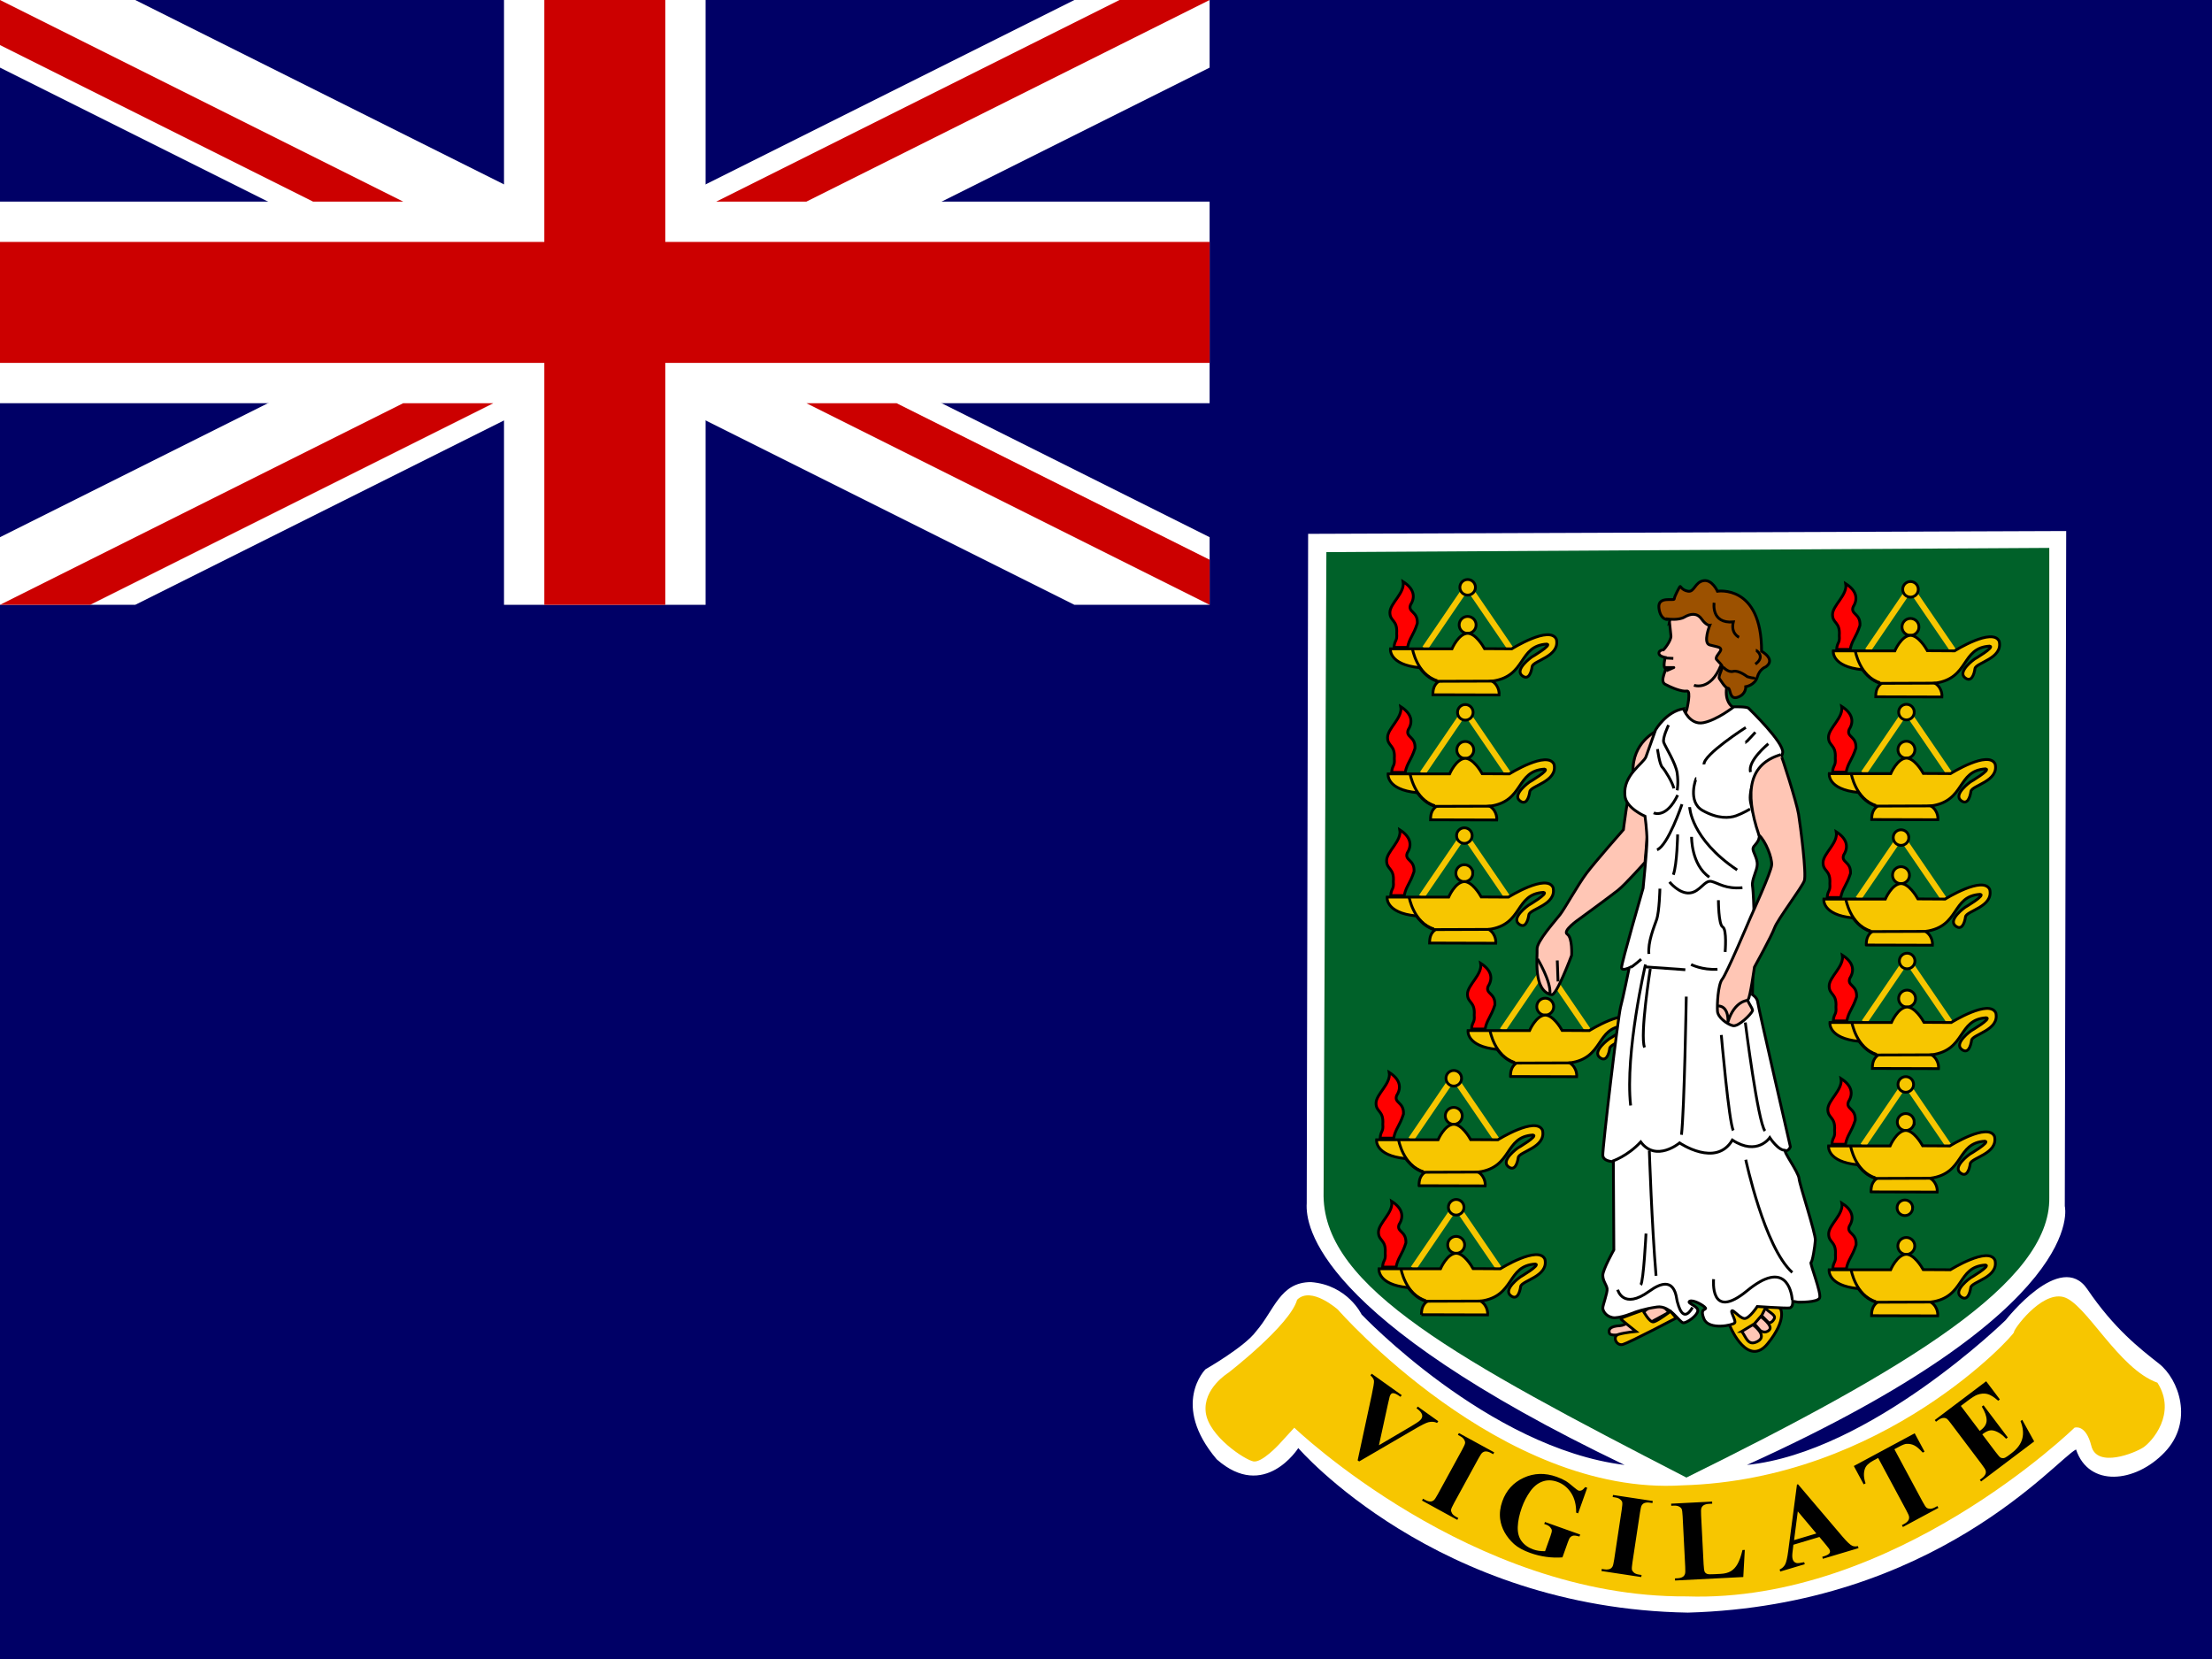<svg xmlns="http://www.w3.org/2000/svg" height="480" width="640" version="1" xmlns:xlink="http://www.w3.org/1999/xlink"><rect width="100%" height="100%" fill="#333333" stroke="none"/><defs><linearGradient id="a"><stop stop-color="#f00" offset="0"/><stop stop-color="#ff0" offset="1"/></linearGradient><linearGradient id="c" y2="107.76" xlink:href="#a" gradientUnits="userSpaceOnUse" y1="111.28" gradientTransform="matrix(.643 0 0 1.453 -94.683 29.21)" x2="92.551" x1="103.08"/><linearGradient id="d" y2="107.76" xlink:href="#a" gradientUnits="userSpaceOnUse" y1="111.28" gradientTransform="matrix(.643 0 0 1.453 -94.666 30.155)" x2="92.551" x1="103.08"/><linearGradient id="e" y2="107.76" xlink:href="#a" gradientUnits="userSpaceOnUse" y1="111.28" gradientTransform="matrix(.643 0 0 1.453 -97.986 31.014)" x2="92.551" x1="103.08"/><linearGradient id="f" y2="107.76" xlink:href="#a" gradientUnits="userSpaceOnUse" y1="111.28" gradientTransform="matrix(.643 0 0 1.453 -94.743 31.932)" x2="92.551" x1="103.08"/><linearGradient id="g" y2="107.76" xlink:href="#a" gradientUnits="userSpaceOnUse" y1="111.28" gradientTransform="matrix(.643 0 0 1.453 -94.75 32.835)" x2="92.551" x1="103.08"/><linearGradient id="h" y2="107.76" xlink:href="#a" gradientUnits="userSpaceOnUse" y1="111.28" gradientTransform="matrix(.643 0 0 1.453 -94.767 33.751)" x2="92.551" x1="103.08"/><linearGradient id="i" y2="107.76" xlink:href="#a" gradientUnits="userSpaceOnUse" y1="111.28" gradientTransform="matrix(.643 0 0 1.453 -98.011 33.736)" x2="92.551" x1="103.08"/><linearGradient id="j" y2="107.76" xlink:href="#a" gradientUnits="userSpaceOnUse" y1="111.28" gradientTransform="matrix(.643 0 0 1.453 -97.981 32.837)" x2="92.551" x1="103.08"/><linearGradient id="k" y2="107.76" xlink:href="#a" gradientUnits="userSpaceOnUse" y1="111.28" gradientTransform="matrix(.643 0 0 1.453 -97.942 31.918)" x2="92.551" x1="103.08"/><linearGradient id="l" y2="107.76" xlink:href="#a" gradientUnits="userSpaceOnUse" y1="111.28" gradientTransform="matrix(.828 0 0 1.873 602.82 148.17)" x2="92.551" x1="103.08"/><linearGradient id="m" y2="107.76" xlink:href="#a" gradientUnits="userSpaceOnUse" y1="111.28" gradientTransform="matrix(.643 0 0 1.453 -97.976 30.11)" x2="92.551" x1="103.08"/><linearGradient id="n" y2="107.76" xlink:href="#a" gradientUnits="userSpaceOnUse" y1="111.28" gradientTransform="matrix(.643 0 0 1.453 -95.336 30.955)" x2="92.551" x1="103.08"/><clipPath id="b"><path fill-opacity=".67" d="M0 0h640v480H0z"/></clipPath></defs><g clip-path="url(#b)"><path stroke-width="1pt" fill="#006" d="M0 0h960v480H0z"/><g><path fill-rule="evenodd" fill="#006" d="M0 0h350.002v175H0z"/><g stroke-width="1pt"><path d="M0 0v19.564L310.852 174.99h39.128v-19.563L39.128 0H0zm349.98 0v19.564L39.128 174.99H0v-19.564L310.852 0h39.128z" fill="#fff"/><path d="M145.825 0v174.99h58.33V0h-58.33zM0 58.33v58.33h349.98V58.33H0z" fill="#fff"/><path d="M0 69.996v34.998h349.98V69.996H0zM157.49 0v174.99h35V0h-35z" fill="#c00"/><path d="M0 174.99l116.66-58.33h26.085l-116.66 58.33H0zM0 0l116.66 58.33H90.575L0 13.043V0zm207.235 58.33L323.895 0h26.085L233.32 58.33h-26.085zM349.98 174.99l-116.66-58.33h26.085l90.575 45.287v13.043z" fill="#c00"/></g></g><g><path d="M378.474 154.457l219.342-.814-.407 195.333s7.73 29.706-91.968 74.876c35.81-3.663 74.876-41.914 74.876-41.914s15.87-20.347 23.603-8.953c7.732 11.394 15.057 17.09 20.754 21.568 5.697 4.476 10.174 16.685 1.628 25.637-8.546 8.952-21.974 10.173-25.637-.814-5.697 2.85-40.693 45.17-112.31 47.205-72.84-1.22-112.72-47.61-112.72-47.61s-9.766 15.463-23.602 3.255c-13.428-15.87-3.255-26.044-3.255-26.044s11.394-6.51 14.65-10.987c5.29-6.104 6.917-14.243 15.87-14.243 10.58.814 14.65 9.36 14.65 9.36s36.624 38.66 76.096 43.542c-89.12-42.728-92.375-69.18-91.968-75.69l.407-193.7z" fill-rule="evenodd" fill="#fff"/><path d="M383.76 159.743l209.16-1.22v188.003c.407 24.416-40.694 49.24-104.99 80.98-66.323-34.183-104.57-54.94-104.98-81.38l.813-186.373z" fill-rule="evenodd" stroke="#000" stroke-width="1.026.255pt" fill="#006129"/><g><path d="M408.944 366.98l12.35-18.14 12.412 18.18" stroke="#f7c600" stroke-width="1.289pt" fill="none"/><path d="M423.768 360.175c0 1.355-1.098 2.454-2.453 2.454-1.355 0-2.453-1.1-2.452-2.455 0-1.354 1.097-2.453 2.452-2.453s2.453 1.1 2.453 2.453z" fill-rule="evenodd" stroke="#000" stroke-width=".805" fill="#f7c600"/><path d="M411.266 380.382l19.148.055s.3-2.485-2-3.996c10.03-1.378 7.423-10.224 15.823-10.725 1.63.25-4.388 3.76-4.388 3.76s-5.065 3.574-2.76 5.39c1.832 1.444 2.634-.876 2.884-2.63.25-1.757 8.15-2.885 7.02-7.9-1.88-4.136-12.912 2.76-12.912 2.76l-7.87-.045c-.49-.883-2.66-4.426-4.9-4.442-2.658.097-4.53 4.486-4.53 4.486H398.98s-.61 4.567 8.417 5.445c2.032 2.653 3.607 3.394 5.374 4.08-1.177.983-1.508 2.17-1.504 3.762z" fill-rule="evenodd" stroke="#000" stroke-width=".806" fill="#f7c600"/><path d="M412.644 376.493l15.95-.055" stroke="#000" stroke-width=".806" fill="none"/><path d="M405.34 367.086s1.276 7.46 7.165 9.226" stroke="#000" stroke-width=".806" fill="none"/><path d="M66.32 170.54c.445-2.15 1.26-2.522 2.15-5.267.15-2.67-2.15-2.374-1.482-4.08 1.187-1.855.593-3.635-1.632-5.045.445 2.448-2.894 4.748-2.894 6.75 0 2.004 1.707 1.56 1.484 4.6.148 1.78-.445 1.336-.593 3.042h2.967z" fill-rule="evenodd" stroke="#000" stroke-width=".609" fill="url(#c)" transform="matrix(1.321 0 0 1.321 316.316 141.314)"/><path d="M423.58 349.3c0 1.245-1.01 2.256-2.258 2.256-1.246 0-2.257-1.01-2.256-2.257 0-1.248 1.01-2.26 2.256-2.26 1.247 0 2.257 1.012 2.257 2.26z" fill-rule="evenodd" stroke="#000" stroke-width=".806" fill="#f7c600"/></g><g><path d="M408.246 329.658l12.35-18.14 12.412 18.18" stroke="#f7c600" stroke-width="1.289pt" fill="none"/><path d="M423.07 322.853c0 1.355-1.098 2.454-2.453 2.454-1.355 0-2.453-1.1-2.452-2.454 0-1.354 1.097-2.453 2.452-2.453s2.453 1.1 2.453 2.453z" fill-rule="evenodd" stroke="#000" stroke-width=".805" fill="#f7c600"/><path d="M410.568 343.06l19.148.055s.3-2.485-2-3.996c10.03-1.38 7.423-10.226 15.823-10.727 1.628.25-4.39 3.76-4.39 3.76s-5.063 3.574-2.757 5.39c1.83 1.444 2.633-.876 2.883-2.63.25-1.757 8.15-2.885 7.02-7.9-1.88-4.136-12.912 2.76-12.912 2.76l-7.87-.045c-.49-.883-2.66-4.426-4.9-4.442-2.658.097-4.53 4.486-4.53 4.486h-17.801s-.61 4.567 8.416 5.445c2.03 2.654 3.606 3.395 5.373 4.082-1.178.98-1.51 2.168-1.505 3.76z" fill-rule="evenodd" stroke="#000" stroke-width=".806" fill="#f7c600"/><path d="M411.946 339.17l15.95-.054" stroke="#000" stroke-width=".806" fill="none"/><path d="M404.642 329.764s1.276 7.46 7.165 9.226" stroke="#000" stroke-width=".806" fill="none"/><path d="M66.32 170.54c.445-2.15 1.26-2.522 2.15-5.267.15-2.67-2.15-2.374-1.482-4.08 1.187-1.855.593-3.635-1.632-5.045.445 2.448-2.894 4.748-2.894 6.75 0 2.004 1.707 1.56 1.484 4.6.148 1.78-.445 1.336-.593 3.042h2.967z" fill-rule="evenodd" stroke="#000" stroke-width=".609" fill="url(#d)" transform="matrix(1.321 0 0 1.321 315.618 104.01)"/><path d="M422.88 311.977c0 1.246-1.01 2.257-2.256 2.257-1.246 0-2.257-1.01-2.256-2.257 0-1.247 1.01-2.258 2.256-2.258 1.247 0 2.257 1.01 2.257 2.257z" fill-rule="evenodd" stroke="#000" stroke-width=".806" fill="#f7c600"/></g><g><path d="M539.412 295.73l12.35-18.14 12.412 18.18" stroke="#f7c600" stroke-width="1.289pt" fill="none"/><path d="M554.236 288.925c0 1.355-1.098 2.454-2.453 2.454-1.355 0-2.453-1.1-2.452-2.455 0-1.354 1.098-2.453 2.453-2.453 1.355 0 2.453 1.1 2.453 2.453z" fill-rule="evenodd" stroke="#000" stroke-width=".805" fill="#f7c600"/><path d="M541.734 309.132l19.148.055s.3-2.485-2-3.996c10.03-1.378 7.423-10.224 15.823-10.725 1.63.25-4.388 3.76-4.388 3.76s-5.064 3.574-2.758 5.39c1.83 1.444 2.632-.876 2.882-2.63.25-1.757 8.15-2.885 7.02-7.9-1.88-4.136-12.912 2.76-12.912 2.76l-7.87-.045c-.49-.883-2.66-4.426-4.9-4.442-2.658.097-4.53 4.486-4.53 4.486H529.45s-.612 4.567 8.415 5.445c2.032 2.653 3.607 3.394 5.374 4.08-1.18.983-1.51 2.17-1.506 3.762z" fill-rule="evenodd" stroke="#000" stroke-width=".806" fill="#f7c600"/><path d="M543.112 305.243l15.95-.055" stroke="#000" stroke-width=".806" fill="none"/><path d="M535.808 295.836s1.276 7.46 7.165 9.226" stroke="#000" stroke-width=".806" fill="none"/><path d="M66.32 170.54c.445-2.15 1.26-2.522 2.15-5.267.15-2.67-2.15-2.374-1.482-4.08 1.187-1.855.593-3.635-1.632-5.045.445 2.448-2.894 4.748-2.894 6.75 0 2.004 1.707 1.56 1.484 4.6.148 1.78-.445 1.336-.593 3.042h2.967z" fill-rule="evenodd" stroke="#000" stroke-width=".609" fill="url(#e)" transform="matrix(1.321 0 0 1.321 446.721 70.098)"/><path d="M554.047 278.05c0 1.245-1.01 2.256-2.257 2.256-1.246 0-2.257-1.01-2.256-2.257 0-1.248 1.01-2.26 2.256-2.26 1.247 0 2.257 1.012 2.257 2.26z" fill-rule="evenodd" stroke="#000" stroke-width=".806" fill="#f7c600"/></g><g><path d="M411.305 259.45l12.35-18.14 12.412 18.178" stroke="#f7c600" stroke-width="1.289pt" fill="none"/><path d="M426.13 252.644c0 1.355-1.1 2.454-2.454 2.454-1.355 0-2.453-1.1-2.452-2.454 0-1.354 1.097-2.453 2.452-2.453s2.453 1.1 2.453 2.454z" fill-rule="evenodd" stroke="#000" stroke-width=".805" fill="#f7c600"/><path d="M413.627 272.85l19.148.056s.3-2.485-2-3.996c10.03-1.38 7.423-10.225 15.823-10.726 1.63.25-4.388 3.76-4.388 3.76s-5.064 3.574-2.758 5.39c1.83 1.444 2.633-.876 2.883-2.63.25-1.757 8.15-2.885 7.02-7.9-1.88-4.136-12.912 2.76-12.912 2.76l-7.87-.045c-.49-.884-2.66-4.427-4.9-4.443-2.658.097-4.53 4.486-4.53 4.486h-17.801s-.61 4.567 8.416 5.445c2.032 2.654 3.607 3.395 5.374 4.082-1.178.982-1.51 2.17-1.505 3.76z" fill-rule="evenodd" stroke="#000" stroke-width=".806" fill="#f7c600"/><path d="M415.005 268.962l15.95-.055" stroke="#000" stroke-width=".806" fill="none"/><path d="M407.7 259.555s1.277 7.46 7.166 9.226" stroke="#000" stroke-width=".806" fill="none"/><path d="M66.32 170.54c.445-2.15 1.26-2.522 2.15-5.267.15-2.67-2.15-2.374-1.482-4.08 1.187-1.855.593-3.635-1.632-5.045.445 2.448-2.894 4.748-2.894 6.75 0 2.004 1.707 1.56 1.484 4.6.148 1.78-.445 1.336-.593 3.042h2.967z" fill-rule="evenodd" stroke="#000" stroke-width=".609" fill="url(#f)" transform="matrix(1.321 0 0 1.321 318.676 33.835)"/><path d="M425.94 241.768c0 1.246-1.01 2.257-2.257 2.257-1.246 0-2.257-1.01-2.256-2.257 0-1.247 1.01-2.258 2.256-2.258 1.247 0 2.257 1.01 2.257 2.258z" fill-rule="evenodd" stroke="#000" stroke-width=".806" fill="#f7c600"/></g><g><path d="M411.582 223.79l12.35-18.14 12.412 18.18" stroke="#f7c600" stroke-width="1.289pt" fill="none"/><path d="M426.406 216.985c0 1.355-1.098 2.454-2.453 2.454-1.355 0-2.453-1.1-2.452-2.455 0-1.354 1.098-2.453 2.453-2.453 1.355 0 2.453 1.1 2.453 2.453z" fill-rule="evenodd" stroke="#000" stroke-width=".805" fill="#f7c600"/><path d="M413.904 237.192l19.148.055s.3-2.485-2-3.996c10.03-1.378 7.423-10.224 15.823-10.725 1.63.25-4.388 3.76-4.388 3.76s-5.064 3.574-2.758 5.39c1.83 1.444 2.632-.876 2.882-2.63.25-1.757 8.15-2.885 7.02-7.9-1.88-4.136-12.912 2.76-12.912 2.76l-7.87-.045c-.49-.883-2.66-4.426-4.9-4.442-2.658.097-4.53 4.486-4.53 4.486H401.62s-.612 4.567 8.415 5.445c2.032 2.653 3.607 3.394 5.374 4.08-1.18.983-1.51 2.17-1.506 3.762z" fill-rule="evenodd" stroke="#000" stroke-width=".806" fill="#f7c600"/><path d="M415.282 233.303l15.95-.055" stroke="#000" stroke-width=".806" fill="none"/><path d="M407.978 223.896s1.276 7.46 7.165 9.226" stroke="#000" stroke-width=".806" fill="none"/><path d="M66.32 170.54c.445-2.15 1.26-2.522 2.15-5.267.15-2.67-2.15-2.374-1.482-4.08 1.187-1.855.593-3.635-1.632-5.045.445 2.448-2.894 4.748-2.894 6.75 0 2.004 1.707 1.56 1.484 4.6.148 1.78-.445 1.336-.593 3.042h2.967z" fill-rule="evenodd" stroke="#000" stroke-width=".609" fill="url(#g)" transform="matrix(1.321 0 0 1.321 318.953 -1.806)"/><path d="M426.217 206.11c0 1.245-1.01 2.256-2.257 2.256-1.246 0-2.257-1.01-2.256-2.257 0-1.248 1.01-2.26 2.256-2.26 1.247 0 2.257 1.012 2.257 2.26z" fill-rule="evenodd" stroke="#000" stroke-width=".806" fill="#f7c600"/></g><g><path d="M412.26 187.61l12.35-18.14 12.412 18.18" stroke="#f7c600" stroke-width="1.289pt" fill="none"/><path d="M427.084 180.805c0 1.355-1.098 2.454-2.453 2.454-1.354 0-2.452-1.1-2.45-2.455-.002-1.354 1.096-2.453 2.45-2.453 1.356 0 2.454 1.1 2.454 2.453z" fill-rule="evenodd" stroke="#000" stroke-width=".805" fill="#f7c600"/><path d="M414.582 201.012l19.148.055s.3-2.485-2-3.996c10.03-1.378 7.423-10.224 15.823-10.725 1.63.25-4.388 3.76-4.388 3.76s-5.064 3.574-2.758 5.39c1.83 1.444 2.633-.876 2.883-2.63.25-1.757 8.15-2.885 7.02-7.9-1.88-4.136-12.912 2.76-12.912 2.76l-7.87-.045c-.49-.883-2.66-4.426-4.9-4.442-2.658.097-4.53 4.486-4.53 4.486h-17.801s-.61 4.567 8.416 5.445c2.032 2.653 3.607 3.394 5.374 4.08-1.178.983-1.51 2.17-1.505 3.762z" fill-rule="evenodd" stroke="#000" stroke-width=".806" fill="#f7c600"/><path d="M415.96 197.123l15.95-.055" stroke="#000" stroke-width=".806" fill="none"/><path d="M408.656 187.716s1.276 7.46 7.165 9.226" stroke="#000" stroke-width=".806" fill="none"/><path d="M66.32 170.54c.445-2.15 1.26-2.522 2.15-5.267.15-2.67-2.15-2.374-1.482-4.08 1.187-1.855.593-3.635-1.632-5.045.445 2.448-2.894 4.748-2.894 6.75 0 2.004 1.707 1.56 1.484 4.6.148 1.78-.445 1.336-.593 3.042h2.967z" fill-rule="evenodd" stroke="#000" stroke-width=".609" fill="url(#h)" transform="matrix(1.321 0 0 1.321 319.63 -37.968)"/><path d="M426.895 169.93c0 1.245-1.01 2.256-2.257 2.256-1.246 0-2.257-1.01-2.256-2.257 0-1.248 1.01-2.26 2.256-2.26 1.247 0 2.257 1.012 2.257 2.26z" fill-rule="evenodd" stroke="#000" stroke-width=".806" fill="#f7c600"/></g><g><path d="M540.387 188.2l12.35-18.14 12.412 18.18" stroke="#f7c600" stroke-width="1.289pt" fill="none"/><path d="M555.21 181.395c0 1.355-1.097 2.454-2.452 2.454s-2.453-1.1-2.452-2.455c0-1.354 1.097-2.453 2.452-2.453s2.453 1.1 2.453 2.453z" fill-rule="evenodd" stroke="#000" stroke-width=".805" fill="#f7c600"/><path d="M542.71 201.602l19.147.055s.3-2.485-2-3.996c10.03-1.378 7.423-10.224 15.823-10.725 1.63.25-4.388 3.76-4.388 3.76s-5.064 3.574-2.758 5.39c1.83 1.444 2.633-.876 2.883-2.63.25-1.757 8.15-2.885 7.02-7.9-1.88-4.136-12.912 2.76-12.912 2.76l-7.87-.045c-.49-.883-2.66-4.426-4.9-4.442-2.658.097-4.53 4.486-4.53 4.486h-17.801s-.61 4.567 8.416 5.445c2.032 2.653 3.607 3.394 5.374 4.08-1.178.983-1.51 2.17-1.505 3.762z" fill-rule="evenodd" stroke="#000" stroke-width=".806" fill="#f7c600"/><path d="M544.087 197.713l15.95-.055" stroke="#000" stroke-width=".806" fill="none"/><path d="M536.783 188.306s1.276 7.46 7.165 9.226" stroke="#000" stroke-width=".806" fill="none"/><path d="M66.32 170.54c.445-2.15 1.26-2.522 2.15-5.267.15-2.67-2.15-2.374-1.482-4.08 1.187-1.855.593-3.635-1.632-5.045.445 2.448-2.894 4.748-2.894 6.75 0 2.004 1.707 1.56 1.484 4.6.148 1.78-.445 1.336-.593 3.042h2.967z" fill-rule="evenodd" stroke="#000" stroke-width=".609" fill="url(#i)" transform="matrix(1.321 0 0 1.321 447.695 -37.379)"/><path d="M555.022 170.52c0 1.245-1.01 2.256-2.257 2.256-1.246 0-2.257-1.01-2.256-2.257-.002-1.248 1.01-2.26 2.255-2.26 1.247 0 2.257 1.012 2.257 2.26z" fill-rule="evenodd" stroke="#000" stroke-width=".806" fill="#f7c600"/></g><g><path d="M539.217 223.716l12.35-18.14 12.412 18.18" stroke="#f7c600" stroke-width="1.289pt" fill="none"/><path d="M554.04 216.91c0 1.356-1.097 2.455-2.452 2.455s-2.453-1.1-2.452-2.454c0-1.353 1.097-2.452 2.452-2.452s2.453 1.1 2.453 2.453z" fill-rule="evenodd" stroke="#000" stroke-width=".805" fill="#f7c600"/><path d="M541.54 237.118l19.147.055s.3-2.485-2-3.996c10.03-1.38 7.423-10.225 15.823-10.726 1.63.25-4.388 3.762-4.388 3.762s-5.064 3.573-2.758 5.39c1.83 1.443 2.633-.877 2.883-2.632.25-1.756 8.15-2.884 7.02-7.898-1.88-4.137-12.912 2.758-12.912 2.758l-7.87-.044c-.49-.883-2.66-4.426-4.9-4.442-2.658.097-4.53 4.486-4.53 4.486h-17.801s-.61 4.567 8.416 5.445c2.032 2.654 3.607 3.395 5.374 4.082-1.178.982-1.51 2.17-1.505 3.76z" fill-rule="evenodd" stroke="#000" stroke-width=".806" fill="#f7c600"/><path d="M542.917 233.23l15.95-.056" stroke="#000" stroke-width=".806" fill="none"/><path d="M535.613 223.822s1.276 7.46 7.165 9.226" stroke="#000" stroke-width=".806" fill="none"/><path d="M66.32 170.54c.445-2.15 1.26-2.522 2.15-5.267.15-2.67-2.15-2.374-1.482-4.08 1.187-1.855.593-3.635-1.632-5.045.445 2.448-2.894 4.748-2.894 6.75 0 2.004 1.707 1.56 1.484 4.6.148 1.78-.445 1.336-.593 3.042h2.967z" fill-rule="evenodd" stroke="#000" stroke-width=".609" fill="url(#j)" transform="matrix(1.321 0 0 1.321 446.526 -1.881)"/><path d="M553.852 206.035c0 1.246-1.01 2.257-2.257 2.257-1.246 0-2.257-1.01-2.256-2.257-.002-1.247 1.01-2.258 2.255-2.258 1.247 0 2.257 1.01 2.257 2.258z" fill-rule="evenodd" stroke="#000" stroke-width=".806" fill="#f7c600"/></g><g><path d="M537.647 260.017l12.35-18.14 12.412 18.18" stroke="#f7c600" stroke-width="1.289pt" fill="none"/><path d="M552.47 253.212c0 1.355-1.097 2.454-2.452 2.454s-2.453-1.1-2.452-2.454c0-1.354 1.097-2.453 2.452-2.453s2.453 1.098 2.453 2.452z" fill-rule="evenodd" stroke="#000" stroke-width=".805" fill="#f7c600"/><path d="M539.97 273.42l19.147.054s.3-2.485-2-3.996c10.03-1.38 7.423-10.225 15.823-10.726 1.63.25-4.388 3.76-4.388 3.76s-5.064 3.574-2.758 5.39c1.83 1.444 2.633-.876 2.883-2.63.25-1.757 8.15-2.885 7.02-7.9-1.88-4.136-12.912 2.76-12.912 2.76l-7.87-.045c-.49-.883-2.66-4.426-4.9-4.442-2.658.097-4.53 4.486-4.53 4.486h-17.801s-.61 4.568 8.416 5.446c2.032 2.654 3.607 3.395 5.374 4.082-1.178.982-1.51 2.17-1.505 3.76z" fill-rule="evenodd" stroke="#000" stroke-width=".806" fill="#f7c600"/><path d="M541.347 269.53l15.95-.055" stroke="#000" stroke-width=".806" fill="none"/><path d="M534.043 260.123s1.276 7.46 7.165 9.226" stroke="#000" stroke-width=".806" fill="none"/><path d="M66.32 170.54c.445-2.15 1.26-2.522 2.15-5.267.15-2.67-2.15-2.374-1.482-4.08 1.187-1.855.593-3.635-1.632-5.045.445 2.448-2.894 4.748-2.894 6.75 0 2.004 1.707 1.56 1.484 4.6.148 1.78-.445 1.336-.593 3.042h2.967z" fill-rule="evenodd" stroke="#000" stroke-width=".609" fill="url(#k)" transform="matrix(1.321 0 0 1.321 444.956 34.403)"/><path d="M552.282 242.336c0 1.246-1.01 2.257-2.257 2.257-1.246 0-2.257-1.01-2.256-2.257-.002-1.247 1.01-2.258 2.255-2.258 1.247 0 2.257 1.01 2.257 2.258z" fill-rule="evenodd" stroke="#000" stroke-width=".806" fill="#f7c600"/></g><path d="M539.183 367.27l12.346-18.132 12.406 18.17" stroke="#f7c600" stroke-width="1.026.255" fill="none"/><path d="M554.005 360.496c0 1.354-1.097 2.453-2.452 2.453s-2.452-1.1-2.452-2.454 1.1-2.453 2.453-2.453c1.355 0 2.453 1.1 2.452 2.453z" fill-rule="evenodd" stroke="#000" stroke-width=".804" fill="#f7c600"/><path d="M541.503 380.667l19.14.054s.3-2.483-2-3.993c10.027-1.378 7.423-10.222 15.82-10.723 1.628.25-4.387 3.76-4.387 3.76s-5.063 3.572-2.757 5.39c1.83 1.44 2.63-.878 2.88-2.633.252-1.753 8.147-2.88 7.02-7.894-1.88-4.136-12.91 2.757-12.91 2.757l-7.867-.044c-.49-.884-2.66-4.425-4.898-4.44-2.657.096-4.528 4.483-4.528 4.483H529.222s-.61 4.566 8.412 5.443c2.03 2.653 3.606 3.394 5.372 4.08-1.177.982-1.51 2.17-1.504 3.76z" fill-rule="evenodd" stroke="#000" stroke-width=".804" fill="#f7c600"/><path d="M542.878 376.776l15.943-.054" stroke="#000" stroke-width=".804" fill="none"/><path d="M535.58 367.384s1.275 7.456 7.162 9.222" stroke="#000" stroke-width=".804" fill="none"/><path d="M814.5 330.27c.573-2.772 1.625-3.25 2.772-6.786.19-3.44-2.772-3.06-1.912-5.257 1.53-2.39.765-4.683-2.103-6.5.574 3.155-3.727 6.118-3.727 8.698s2.198 2.008 1.91 5.926c.193 2.295-.572 1.722-.763 3.92h3.823z" fill-rule="evenodd" stroke="#000" stroke-width=".784" fill="url(#l)" transform="matrix(1.026 0 0 1.026 -301.49 28.259)"/><path d="M553.394 349.448c0 1.246-1.01 2.256-2.255 2.256-1.246 0-2.256-1.01-2.256-2.256 0-1.245 1.01-2.255 2.255-2.255s2.254 1.01 2.254 2.255z" fill-rule="evenodd" stroke="#000" stroke-width=".804" fill="#f7c600"/><g><path d="M539.022 331.442l12.35-18.14 12.412 18.18" stroke="#f7c600" stroke-width="1.289pt" fill="none"/><path d="M553.846 324.637c0 1.355-1.098 2.454-2.453 2.454-1.355 0-2.453-1.098-2.452-2.453 0-1.354 1.098-2.453 2.453-2.453 1.355 0 2.453 1.1 2.453 2.453z" fill-rule="evenodd" stroke="#000" stroke-width=".805" fill="#f7c600"/><path d="M541.344 344.844l19.148.055s.3-2.486-2-3.997c10.03-1.38 7.423-10.225 15.823-10.726 1.63.25-4.388 3.76-4.388 3.76s-5.064 3.574-2.758 5.39c1.83 1.444 2.632-.876 2.882-2.63.25-1.757 8.15-2.885 7.02-7.9-1.88-4.136-12.912 2.76-12.912 2.76l-7.87-.045c-.49-.883-2.66-4.426-4.9-4.442-2.658.097-4.53 4.486-4.53 4.486H529.06s-.612 4.567 8.415 5.445c2.032 2.655 3.607 3.396 5.374 4.083-1.18.982-1.51 2.17-1.506 3.76z" fill-rule="evenodd" stroke="#000" stroke-width=".806" fill="#f7c600"/><path d="M542.722 340.955l15.95-.055" stroke="#000" stroke-width=".806" fill="none"/><path d="M535.418 331.548s1.276 7.46 7.165 9.226" stroke="#000" stroke-width=".806" fill="none"/><path d="M66.32 170.54c.445-2.15 1.26-2.522 2.15-5.267.15-2.67-2.15-2.374-1.482-4.08 1.187-1.855.593-3.635-1.632-5.045.445 2.448-2.894 4.748-2.894 6.75 0 2.004 1.707 1.56 1.484 4.6.148 1.78-.445 1.336-.593 3.042h2.967z" fill-rule="evenodd" stroke="#000" stroke-width=".609" fill="url(#m)" transform="matrix(1.321 0 0 1.321 446.331 105.793)"/><path d="M553.657 313.76c0 1.247-1.01 2.258-2.257 2.258-1.246 0-2.257-1.01-2.256-2.257 0-1.246 1.01-2.257 2.256-2.257 1.247 0 2.257 1.01 2.257 2.258z" fill-rule="evenodd" stroke="#000" stroke-width=".806" fill="#f7c600"/></g><g><path d="M434.71 298.067l12.35-18.14 12.41 18.18" stroke="#f7c600" stroke-width="1.289pt" fill="none"/><path d="M449.533 291.262c0 1.355-1.098 2.454-2.453 2.454-1.355 0-2.453-1.1-2.452-2.454 0-1.354 1.097-2.453 2.452-2.453s2.453 1.098 2.453 2.452z" fill-rule="evenodd" stroke="#000" stroke-width=".805" fill="#f7c600"/><path d="M437.03 311.47l19.15.054s.3-2.485-2-3.996c10.028-1.38 7.422-10.225 15.822-10.726 1.63.25-4.388 3.76-4.388 3.76s-5.064 3.574-2.758 5.39c1.83 1.444 2.633-.876 2.883-2.63.25-1.757 8.148-2.885 7.02-7.9-1.88-4.136-12.913 2.76-12.913 2.76l-7.87-.045c-.49-.883-2.66-4.426-4.9-4.442-2.658.097-4.53 4.486-4.53 4.486h-17.802s-.61 4.568 8.416 5.446c2.032 2.654 3.607 3.395 5.374 4.082-1.178.982-1.51 2.17-1.505 3.76z" fill-rule="evenodd" stroke="#000" stroke-width=".806" fill="#f7c600"/><path d="M438.41 307.58l15.948-.055" stroke="#000" stroke-width=".806" fill="none"/><path d="M431.105 298.173s1.276 7.46 7.165 9.226" stroke="#000" stroke-width=".806" fill="none"/><path d="M66.32 170.54c.445-2.15 1.26-2.522 2.15-5.267.15-2.67-2.15-2.374-1.482-4.08 1.187-1.855.593-3.635-1.632-5.045.445 2.448-2.894 4.748-2.894 6.75 0 2.004 1.707 1.56 1.484 4.6.148 1.78-.445 1.336-.593 3.042h2.967z" fill-rule="evenodd" stroke="#000" stroke-width=".609" fill="url(#n)" transform="matrix(1.321 0 0 1.321 342.068 72.434)"/><path d="M449.344 280.386c0 1.246-1.01 2.257-2.257 2.257-1.246 0-2.257-1.01-2.256-2.257 0-1.247 1.01-2.258 2.257-2.258s2.257 1.01 2.257 2.258z" fill-rule="evenodd" stroke="#000" stroke-width=".806" fill="#f7c600"/></g><g stroke="#000"><path d="M500.805 384.258s4.997 11.52 10.688 4.44 3.608-10.13 3.608-10.13l-12.768-6.94-3.748 7.91 2.22 4.72z" fill-rule="evenodd" stroke-width=".806" fill="#f7c600"/><path d="M511.773 382.736s.832.14 1.526-1.11-1.527-1.805-2.5-3.193l-1.11 2.22 2.083 2.083z" fill-rule="evenodd" stroke-width=".806" fill="#ffc6b5"/><path d="M482.892 379.68l-11.243 6.107s-5.553 1.11-5.97 0c-.416-1.11.14-2.082 3.054-2.22 2.915-.14 10.826-7.357 10.826-7.357l3.332 3.47z" fill-rule="evenodd" stroke-width=".806" fill="#ffc6b5"/><path d="M483.037 179.947s.278 2.637.417 4.025-2.22 4.303-2.36 4.164-1.25.14-1.11.972 1.804 1.11 1.804 1.11-.694 2.915 0 3.053c.694.14-1.804 3.75 0 4.72 1.804.972 4.858 2.22 6.246 1.944 1.388-.278 0 5.413 0 5.413l-3.886 8.328 21.374-2.22-4.442-7.08s-2.08-1.388-1.526-5.413c.555-4.025-.278-22.208-.278-22.208l-15.267-2.082-.973 5.275z" fill-rule="evenodd" stroke-width=".806" fill="#ffc6b5"/><path d="M479.148 211.593s-6.94 3.192-6.663 11.798c-1.804 8.33-2.776 16.656-2.776 16.656s-8.19 9.3-10.688 12.63c-2.5 3.332-6.246 10.133-7.634 11.937s-6.8 7.773-6.663 9.994c.14 2.22-1.25 12.075 4.164 13.186 1.387.555 5.83-11.382 5.83-11.382s.277-5.134-1.25-6.106S456.8 266 456.8 266s9.3-6.8 11.383-8.465 7.772-8.05 7.772-8.05l3.193-37.893z" fill-rule="evenodd" stroke-width=".806" fill="#ffc6b5"/><path d="M487.06 205.07s1.804 4.857 5.83 4.024c4.024-.832 8.743-4.58 8.743-4.58s3.748-.14 4.303.416c.555.556 10.132 9.855 9.854 12.77-.277 2.915-4.44 2.082-5.968 4.025s-4.025 6.8-3.33 10.41 2.775 8.328 2.497 10.132-1.805 2.36-1.805 3.33c0 .973 1.25 2.638 1.25 4.443s-1.667 4.44-1.39 6.246c.28 1.804.418 7.078.418 7.078l-.417 24.43s1.388.832 1.527 2.22c.14 1.388 9.438 41.778 9.438 41.778s-.415 1.25-1.387 1.11 3.748 6.246 3.887 8.05 4.858 15.963 4.72 17.906c-.14 1.943-.834 6.246-1.25 6.385-.417.14 3.053 8.883 2.498 10.27-.555 1.39-6.246 1.25-6.246 1.25l-1.527-.277s.14 1.804-.97 1.943-9.3-.418-9.3-.418-2.36 3.61-3.748 3.47c-1.388-.138-3.193-2.637-3.61-2.22-.416.416 1.25 2.775.834 3.47-.416.694-7.495 2.22-8.883-1.11-1.388-3.332.833-2.5.417-3.193-.417-.695-3.61-2.5-4.58-1.944s2.498 1.388 2.36 2.776c-.14 1.388-3.055 3.47-4.165 3.47s-3.748-5.136-7.635-4.58c-3.886.554-6.385 1.526-6.385 1.526s-4.58 1.943-6.523 1.527c-1.943-.417-2.776-1.943-2.776-2.776 0-.834 1.39-4.443 1.25-5.553s-1.25-2.22-1.25-3.887c0-1.665 3.193-7.356 3.193-7.356l-.138-25.54s-2.915 0-3.054-1.803 4.443-40.39 5.136-42.888c.694-2.5 2.5-11.382 2.5-11.382s-2.083.972-2.222 0 6.246-23.04 6.246-23.04 1.11-10.965 1.11-13.88c0-2.914-.555-6.94-.555-6.94s-5.698-2.412-5.83-6.107c-.52-5.878 5.414-9.16 6.108-11.104l2.776-7.773s3.052-5.275 8.05-6.107z" fill-rule="evenodd" stroke-width=".806" fill="#fff"/><path d="M484.982 381.347s-13.463 7.08-15.406 7.634c-1.944.556-3.193-2.358-1.25-2.914 1.944-.555 4.997-.833 4.997-.833s-4.58-3.608-4.44-3.747c.138-.14 6.245-2.36 6.383-2.36s1.944 3.61 3.193 3.33 4.857-3.052 4.857-3.052 1.943 2.22 1.665 1.943z" fill-rule="evenodd" stroke-width=".806" fill="#f7c600"/><path d="M503.954 385.223c1.273 1.642 1.77 4.49 4.685 2.824 2.914-1.665-1.494-4.757-1.494-4.757l-3.192 1.933z" fill-rule="evenodd" stroke-width=".806" fill="#ffc6b5"/><path d="M509.272 384.946s1.388 1.11 2.637-.14-2.5-3.885-2.5-3.885l-1.803 2.083 1.665 1.943z" fill-rule="evenodd" stroke-width=".806" fill="#ffc6b5"/><path d="M505.105 210.482s-12.353 7.91-12.076 10.687" stroke-width=".806" fill="none"/><path d="M507.883 211.87s-2.776 3.053-2.915 3.053" stroke-width=".806" fill="none"/><path d="M511.627 215.2s-6.107 4.997-5.135 8.19" stroke-width=".806" fill="none"/><path d="M482.76 209.788s-1.805 3.748-1.39 4.997c.418 1.25 3.47 5.97 3.888 8.883.416 2.915 0 4.997 0 4.997" stroke-width=".806" fill="none"/><path d="M479.57 216.728s.556 4.44 1.39 5.274c.832.833 3.052 4.58 3.33 6.107" stroke-width=".806" fill="none"/><path d="M478.46 235.187s3.608 1.805 6.94-5.135" stroke-width=".806" fill="none"/><path d="M490.803 225.195c-.14 0-2.637 6.8 1.805 9.3s7.772 2.22 9.715 1.526c1.944-.693 4.026-1.942 4.026-1.942" stroke-width=".806" fill="none"/><path d="M488.872 233.523s.277 9.16 13.74 18.183" stroke-width=".806" fill="none"/><path d="M489.427 242.128s-.14 8.05 5.136 11.66" stroke-width=".806" fill="none"/><path d="M486.65 232.69s-4.026 11.936-7.22 13.185" stroke-width=".806" fill="none"/><path d="M485.392 241.435s-.14 8.605-1.25 11.66" stroke-width=".806" fill="none"/><path d="M483.037 255.175s2.776 3.47 5.83 3.193c3.053-.278 4.302-3.887 6.384-3.332 2.083.556 4.027 2.22 8.885 1.805" stroke-width=".806" fill="none"/><path d="M497.193 260.45s0 7.077 1.25 7.77.693 7.22.693 7.22" stroke-width=".806" fill="none"/><path d="M480.26 257.12s-.14 6.66-.973 9.02c-.832 2.36-2.498 6.385-2.22 9.855" stroke-width=".806" fill="none"/><path d="M471.792 279.886c.694-.277 3.053-2.36 3.053-2.36" stroke-width=".806" fill="none"/><path d="M476.09 279.053s-5.967 25.54-4.3 40.806" stroke-width=".806" fill="none"/><path d="M477.48 280.296s-3.053 19.155-1.665 22.764" stroke-width=".806" fill="none"/><path d="M475.96 279.74c.138 0 11.658.833 11.658.833" stroke-width=".806" fill="none"/><path d="M489.282 279.053s3.192 1.665 7.634 1.388" stroke-width=".806" fill="none"/><path d="M487.893 288.353s-.556 32.757-1.388 39.975" stroke-width=".806" fill="none"/><path d="M504.973 295.842s3.608 28.73 5.69 31.368" stroke-width=".806" fill="none"/><path d="M498.027 299.453s2.22 25.4 3.47 27.622" stroke-width=".806" fill="none"/><path d="M466.526 335.955s4.303-1.388 8.19-5.552c4.44 5.968 11.242.278 11.242.278s10.55 7.218 15.267-.832c7.218 4.72 10.826-.694 10.826-.694s2.64 4.025 4.582 3.61" stroke-width=".806" fill="none"/><path d="M505.105 335.545s5.413 25.4 13.463 32.617" stroke-width=".806" fill="none"/><path d="M477.203 332.9s.694 21.236 1.943 36.225" stroke-width=".806" fill="none"/><path d="M476.237 356.91s-.694 13.88-1.527 14.853" stroke-width=".806" fill="none"/><path d="M468.048 373.158s1.526 5.968 9.16.416 7.773 2.082 8.05 2.915c.278.832 1.527 6.8 4.442 1.803" stroke-width=".806" fill="none"/><path d="M495.804 370.102s-1.25 12.352 9.716 3.33c10.965-9.02 12.77-.138 13.047 2.638" stroke-width=".806" fill="none"/><path d="M482.614 179.113s3.053.417 4.72-.555c1.665-.97 3.608-1.388 4.996.555s2.36 1.805 2.36 1.805-2.083 5.135 0 5.69c2.08.556 3.053.556 3.192 1.25.14.694-1.805 2.22-1.25 2.914.556.694 1.527 1.527 1.666 2.082.14.555-1.25 2.915-.833 3.47.417.555 1.666 2.776 2.5 2.776.83 0 .276 3.47 2.775 2.637s2.36-3.053 2.36-3.053 2.636-.417 3.33-2.776c.694-2.36 2.36-2.915 2.36-2.915s3.33-1.804-1.11-4.58c0-19.432-12.77-17.35-12.77-17.35s-1.527-3.47-4.025-3.054c-2.498.416-2.637 3.33-4.442 3.053-1.804-.278-2.22-1.527-2.36-1.388-.138.14-1.665 2.915-1.665 3.61 0 .693-4.858-.973-4.44 2.636s2.775 3.47 2.636 3.193z" fill-rule="evenodd" stroke-width=".806" fill="#9c5100"/><path d="M495.95 174.394s-.972 6.107 5.552 5.552c-.833 3.33 1.665 4.442 1.665 4.442" stroke-width=".806" fill="none"/><path d="M508.015 188.135c.14 0 2.915 1.804-.138 4.025" stroke-width=".806" fill="none"/><path d="M498.582 192.993s1.388 1.666 2.915 1.25c1.527-.417 4.025 1.526 4.025 1.526s2.082.693 2.36.277" stroke-width=".806" fill="none"/><path d="M490.115 198.268s4.72 1.804 7.773-5.69" stroke-width=".806" fill="none"/><path d="M481.37 190.356l2.776.14" stroke-width=".806" fill="none"/><path stroke-linejoin="round" d="M481.794 193.132h2.498l-2.22.97" stroke-width=".806" fill="none"/><path stroke-linejoin="round" d="M485.26 185.36c.416 0 1.943-.556 2.22-.14.278.417-1.665.694-2.22.14z" stroke-width="1.323.096" fill="none"/><path d="M515.24 218.336c.138 0 4.58 13.74 5.134 17.21.556 3.47 2.36 17.35 1.666 19.295-.694 1.944-7.773 11.243-8.605 13.602-.833 2.36-5.83 11.382-5.83 11.382s-1.25 8.883-1.804 9.3c-.555.416 1.434 2.596 1.25 3.33-.276.827-4.025 4.72-5.69 4.303-1.667-.416-4.304-2.36-4.442-4.164s.138-7.772 1.388-9.3 7.772-16.932 8.19-17.905c.415-.97 5.967-13.047 6.106-15.128.14-2.082-1.727-6.897-3.69-8.663-4.37-12.857-2.652-20.61 6.327-23.26z" fill-rule="evenodd" stroke-width=".806" fill="#ffc6b5"/><path d="M450.57 277.89l.218 6.08" stroke-width=".806" fill="none"/><path d="M444.87 277.44s3.9 6.52 3.575 9.997" stroke-width=".806" fill="none"/><path stroke-linejoin="round" d="M497.14 291.066s2.916-.307 2.824 4.56c1.862-6.046 5.65-6.19 5.65-6.19" stroke-width=".806" fill="none"/></g><path d="M486.735 429.753c58.57-1.627 96.396-43.927 95.99-44.334-.408-.408 7.727-11.796 14.235-10.17 6.508 1.627 15.863 20.744 27.25 24.81 5.696 8.95-1.626 17.084-4.066 18.71-2.44 1.628-13.422 6.102-15.05-.405-1.626-6.508-4.88-5.288-4.88-5.288s-52.063 50.842-112.255 48.81c-62.228.41-113.477-48.808-113.477-48.808l-4.474 4.88s-4.882 5.287-7.322 4.88c-2.44-.406-13.016-7.32-13.83-14.235-.813-6.915 6.508-11.39 6.508-11.39s17.897-13.828 19.93-21.15c4.068-4.066 11.795 2.848 11.795 2.848s47.183 54.096 99.65 50.843z" fill-rule="evenodd" stroke="#000" stroke-width="1.026.255pt" fill="#f7c600"/><path d="M354.145 398.296s4.84-1.29 6.614.726c1.774 2.017 13.954 13.955 13.954 13.955" stroke="#000" stroke-width="1.026.255pt" fill="none"/><path d="M365.195 403.94l-4.84 3.63s12.18 2.42 9.437 10.405" stroke="#000" stroke-width="1.026.255pt" fill="none"/><path d="M619.848 397.886s-2.42-1.29-6.21 1.532c-3.793 2.824-13.392 13.552-13.392 13.552" stroke="#000" stroke-width="1.026.255pt" fill="none"/><path d="M608.962 403.62l5.243 4.034s-10.97.726-8.55 11.13" stroke="#000" stroke-width="1.026.255pt" fill="none"/><path d="M416.146 411.203l-.353.495c-.736-.364-1.575-.43-2.517-.203-.692.18-1.996.83-3.91 1.95l-16.117 9.395-.442-.314 4.06-18.84c.49-2.272.715-3.65.672-4.14-.033-.48-.373-1.01-1.02-1.593l.353-.495 8.687 6.196-.352.494-.294-.21c-.784-.56-1.39-.842-1.814-.85-.3-.012-.542.11-.727.37-.114.16-.215.377-.303.65-.08.265-.256 1.02-.527 2.266l-2.57 11.777 9.31-5.477c1.12-.667 1.847-1.13 2.18-1.39.333-.26.582-.505.747-.737.19-.267.288-.554.292-.86.003-.307-.095-.612-.295-.916-.275-.425-.73-.863-1.362-1.314l.353-.495 5.948 4.243m5.787 28.005l-.29.533-10.213-5.584.29-.533.65.355c.566.31 1.077.458 1.533.445.323.002.64-.123.954-.376.232-.173.616-.75 1.15-1.728l7.027-12.85c.546-.997.835-1.65.866-1.958.03-.307-.067-.64-.294-1.002-.212-.365-.59-.698-1.14-.997l-.647-.355.29-.532 10.212 5.584-.29.533-.65-.355c-.566-.31-1.077-.458-1.533-.445-.324-.002-.647.12-.97.368-.23.174-.615.75-1.15 1.73l-7.026 12.847c-.546.998-.835 1.65-.866 1.96-.02.31.074.65.286 1.016.227.36.614.69 1.16.99l.65.355m37.304-8.75l-2.632 7.392-.573-.204c.03-2.267-.46-4.172-1.467-5.716-1.006-1.543-2.33-2.607-3.97-3.19-1.566-.56-3.028-.58-4.385-.064-1.352.505-2.526 1.47-3.52 2.892-.996 1.423-1.79 2.965-2.38 4.625-.716 2.01-1.107 3.858-1.173 5.542s.3 3.07 1.1 4.155c.808 1.09 1.94 1.894 3.392 2.41.505.18 1.038.313 1.6.398.577.077 1.18.112 1.81.104l1.554-4.36c.294-.826.426-1.377.397-1.654-.024-.288-.182-.594-.473-.92-.28-.32-.674-.57-1.18-.75l-.54-.192.204-.573 10.192 3.63-.204.573c-.792-.224-1.372-.31-1.74-.254-.354.048-.68.228-.976.54-.163.164-.38.626-.652 1.39l-1.553 4.36c-1.553.12-3.11.072-4.67-.147-1.554-.205-3.11-.585-4.665-1.14-1.99-.708-3.55-1.565-4.678-2.57-1.115-1.014-2.02-2.14-2.72-3.375-.684-1.243-1.113-2.517-1.287-3.822-.215-1.68-.008-3.4.62-5.164 1.123-3.154 3.18-5.425 6.172-6.81 2.99-1.386 6.167-1.48 9.528-.284 1.04.37 1.95.788 2.726 1.25.424.244 1.072.742 1.942 1.494.885.745 1.42 1.15 1.606 1.217.29.103.593.096.914-.022.325-.13.695-.45 1.11-.964l.572.204m15.717 25.226l-.09.6-11.51-1.743.092-.6.73.11c.64.098 1.17.062 1.594-.106.305-.11.56-.336.768-.68.16-.242.32-.915.49-2.02l2.192-14.477c.17-1.125.217-1.837.14-2.137-.076-.3-.282-.58-.62-.84-.323-.27-.794-.453-1.41-.547l-.73-.11.09-.6 11.508 1.742-.09.6-.732-.11c-.638-.096-1.17-.06-1.593.108-.304.108-.566.335-.784.678-.16.243-.322.915-.49 2.02l-2.192 14.477c-.17 1.125-.218 1.837-.14 2.137.086.3.292.587.616.857.337.262.814.44 1.43.533l.73.11m29.872-7.255l-.438 7.846-19.74 1.008-.03-.607.737-.038c.645-.033 1.158-.174 1.54-.423.277-.168.482-.44.616-.82.108-.27.133-.96.076-2.076l-.746-14.623c-.058-1.137-.155-1.844-.29-2.122-.134-.278-.393-.512-.775-.7-.372-.2-.87-.285-1.492-.253l-.738.038-.03-.607 11.852-.604.03.607-.966.05c-.644.032-1.157.173-1.54.423-.275.167-.486.44-.63.82-.108.27-.133.96-.076 2.076l.723 14.165c.058 1.137.16 1.86.308 2.17.147.3.415.516.806.65.28.084.943.1 1.992.046l1.853-.094c1.18-.062 2.153-.32 2.92-.775.765-.456 1.41-1.146 1.93-2.07.535-.927 1.014-2.277 1.438-4.052l.673-.035m21.592-3.746l-7.534 2.25-.277 2.345c-.087.78-.063 1.395.072 1.846.177.598.55.966 1.117 1.105.333.084 1.068 0 2.205-.247l.174.583-7.094 2.12-.174-.583c.73-.344 1.266-.846 1.606-1.508.336-.67.623-1.928.86-3.77l2.545-19.297.298-.09 12.917 15.194c1.23 1.436 2.143 2.3 2.744 2.588.452.22 1.012.257 1.678.116l.174.582-10.32 3.082-.173-.582.424-.127c.828-.248 1.376-.538 1.642-.87.18-.235.224-.51.13-.825-.056-.19-.145-.374-.268-.554-.05-.087-.324-.434-.824-1.038l-1.927-2.32m-.882-1.004l-5.372-6.396-1.077 8.323 6.45-1.927m28.446-28.988l2.852 5.307-.52.28c-.967-1.06-1.78-1.752-2.44-2.08-.668-.338-1.414-.49-2.24-.455-.46.023-1.148.28-2.063.774l-1.46.785 8.132 15.125c.54 1.003.93 1.6 1.17 1.794.25.188.586.293 1.008.315.426.007.918-.14 1.477-.44l.65-.35.29.534-10.267 5.52-.288-.536.65-.35c.57-.306.973-.653 1.21-1.042.18-.27.252-.608.22-1.013-.018-.29-.29-.925-.82-1.908l-8.13-15.125-1.418.762c-1.32.71-2.13 1.504-2.426 2.385-.42 1.23-.35 2.63.205 4.195l-.55.295-2.852-5.306 17.61-9.47m13.353-7.916l5.457 7.234.354-.267c1.127-.85 1.677-1.82 1.65-2.91s-.49-2.377-1.393-3.863l.5-.375 7.018 9.305-.498.375c-.87-.934-1.718-1.596-2.547-1.986-.82-.396-1.534-.535-2.145-.417-.617.108-1.35.482-2.196 1.12l3.776 5.008c.738.978 1.23 1.547 1.472 1.706.252.152.545.213.877.18.333-.03.753-.237 1.26-.62l1.06-.8c1.66-1.252 2.7-2.638 3.115-4.16.425-1.525.263-3.24-.487-5.142l.485-.366 3.46 6.252-15.36 11.585-.365-.485.59-.444c.516-.39.86-.794 1.038-1.215.134-.295.15-.636.05-1.025-.063-.283-.43-.87-1.102-1.76l-8.817-11.69c-.607-.804-1-1.282-1.183-1.432-.318-.24-.657-.354-1.02-.342-.515.007-1.062.227-1.638.662l-.59.445-.366-.485 14.875-11.22 3.965 5.255-.498.376c-1.222-1.093-2.275-1.745-3.16-1.955-.876-.216-1.833-.14-2.87.23-.607.213-1.584.827-2.93 1.84l-1.834 1.385"/><path d="M380.205 412.876c72.753 59.01 144.06 60.092 213.83 0" fill="none"/></g></g></svg>